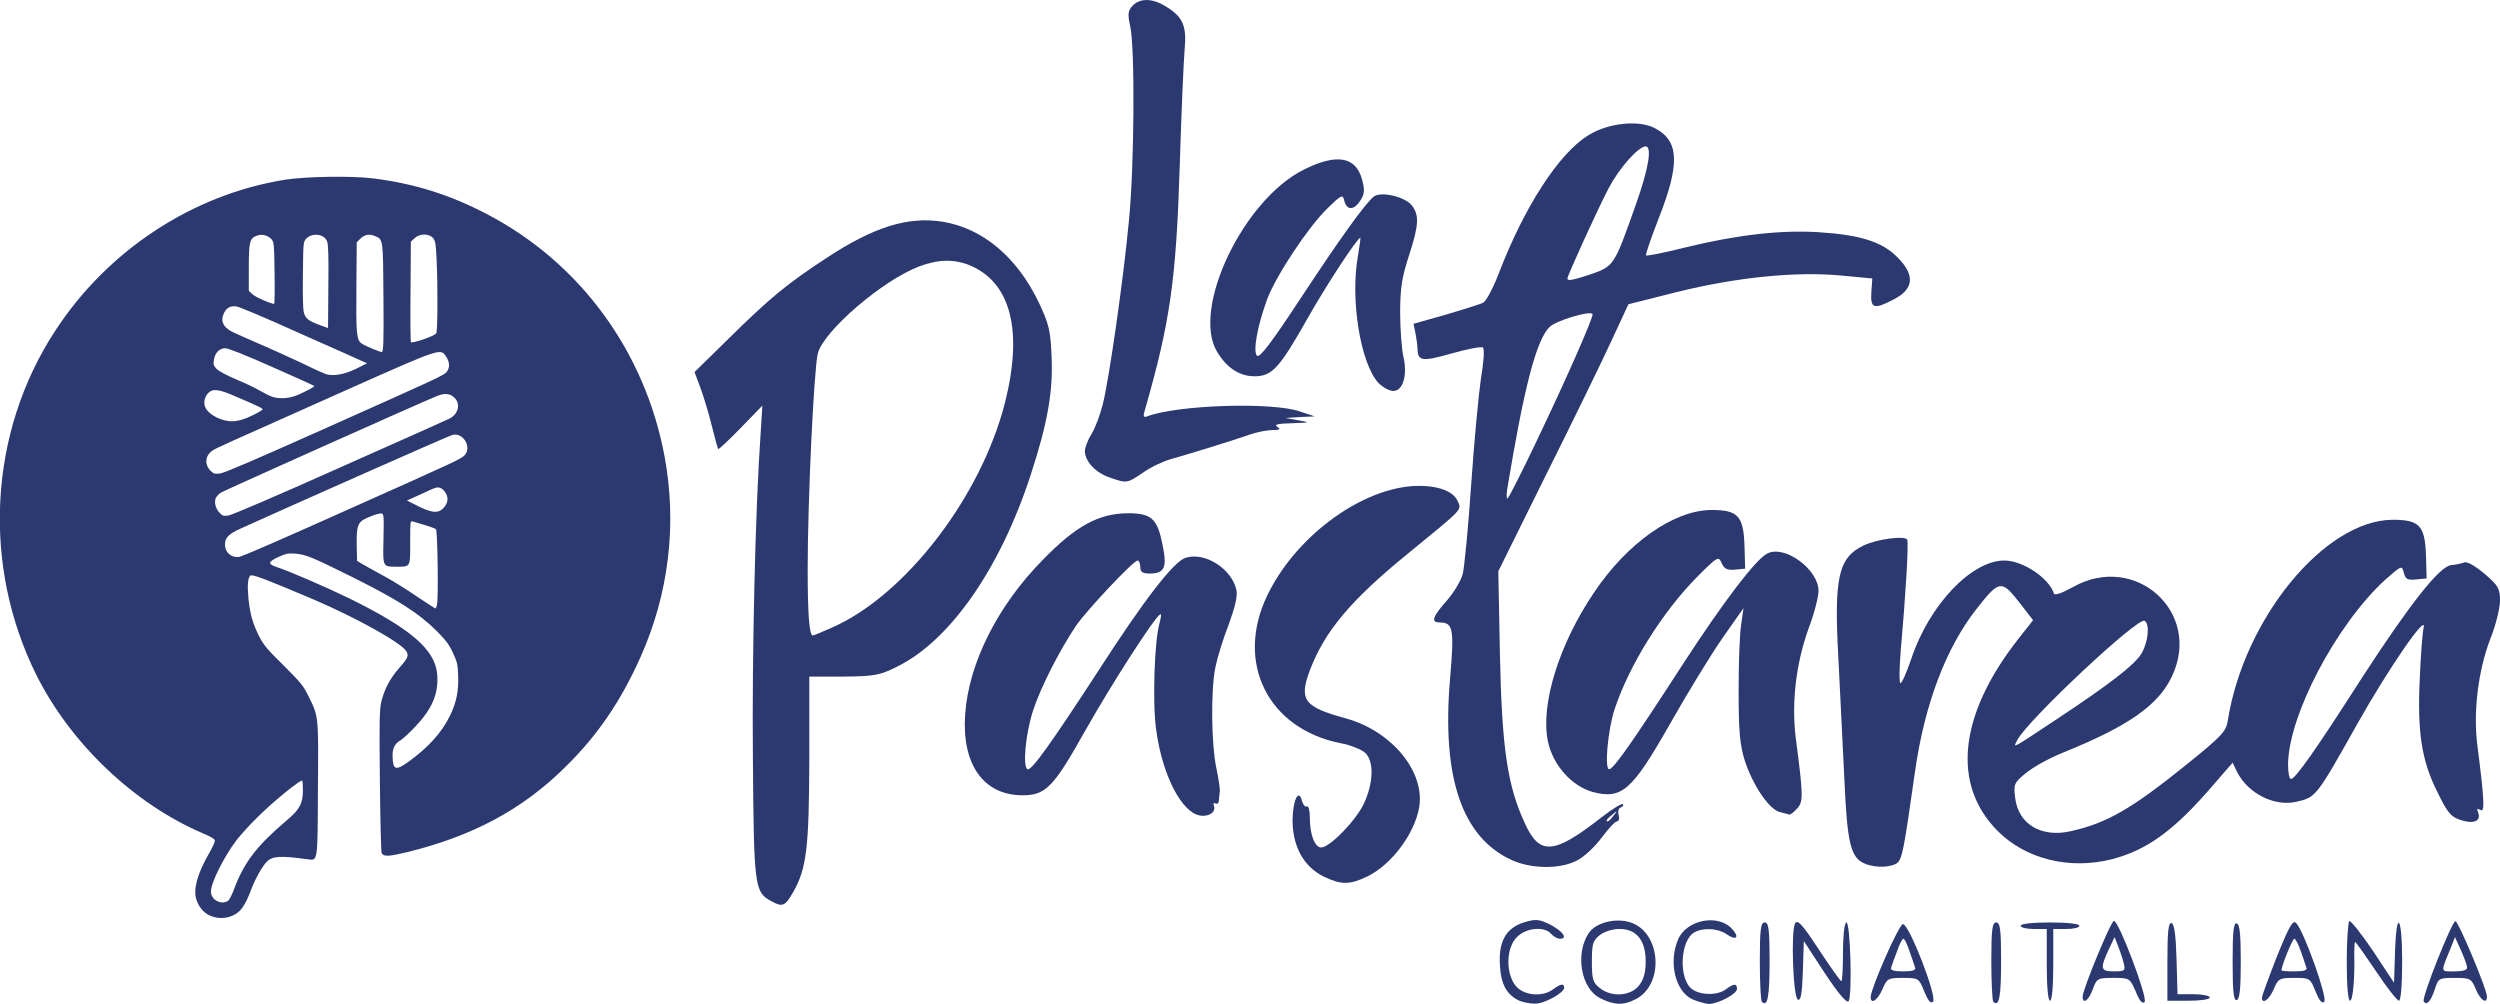 <?xml version="1.0" encoding="utf-8"?>
<!-- Generator: Adobe Illustrator 24.1.0, SVG Export Plug-In . SVG Version: 6.00 Build 0)  -->
<svg version="1.1" id="Capa_1" xmlns="http://www.w3.org/2000/svg" xmlns:xlink="http://www.w3.org/1999/xlink" x="0px" y="0px"
	 viewBox="0 0 766.7 307.9" style="enable-background:new 0 0 766.7 307.9;" xml:space="preserve">
<style type="text/css">
	.st0{fill:#2c3970;}
	.st1{fill:#2c3970;}
</style>
<g id="layer101_1_">
	<path class="st0" d="M466.2,307c-4-1.7-5.9-5-6.2-10.9c-0.5-7.4,1.9-11.6,7.6-13.3c3.4-1,4.4-0.9,7.7,0.7c3.9,2,5.7,4.4,3.1,4.4
		c-0.8,0-2-0.7-2.7-1.5c-2-2.4-7.7-1.9-10.5,1c-3.3,3.2-3.5,11-0.4,14.9c2.4,3,8.2,3.6,11.5,1.1c2.3-1.7,3.4-1.9,3.4-0.5
		c0,1.6-6.2,5-9,4.9C469.3,307.8,467.3,307.4,466.2,307z"/>
	<path class="st0" d="M490.7,306.1c-5.8-2.9-7.7-13.5-3.5-19.9c2.2-3.3,8.3-4.8,12.9-3.3c9.3,3.1,10.4,18.9,1.6,23.5
		C497.9,308.4,495,308.3,490.7,306.1z M502.6,302.3c1.5-1.9,2.1-4.1,2.1-7.4c0-6.5-2.8-10-8-10c-2.2,0-4.7,0.8-6.1,1.9
		c-2.1,1.6-2.4,2.8-2.4,8.1s0.3,6.5,2.4,8.1C494.2,305.9,500,305.5,502.6,302.3z"/>
	<path class="st0" d="M519.1,306.5c-5.2-2.3-7.5-11.2-4.5-18.3c2.5-6.1,12.3-8.1,16.6-3.3c2.4,2.6,1.3,3.7-1.7,1.6
		c-2.6-1.8-7-2.1-9.8-0.6c-4.5,2.4-5,14.5-0.7,17.5c2.7,1.9,7.7,1.9,10.3,0c2.4-1.8,3.4-1.9,3.4-0.1c0,1.5-5.8,4.6-8.7,4.6
		C523,307.8,520.8,307.2,519.1,306.5z"/>
	<path class="st0" d="M540.3,307.2c-0.3-0.3-0.6-6-0.6-12.5c0-9.8,0.3-11.8,1.5-11.8c1.2,0,1.5,2,1.5,11.9
		C542.7,305.7,542.1,309,540.3,307.2z"/>
	<path class="st0" d="M559.6,298.4l-6.4-9.8l-0.3,9.2c-0.2,6.7-0.6,9.1-1.5,8.8c-1.5-0.5-2.2-20.9-0.9-23.4c0.8-1.3,2.2,0.2,7.3,8
		c3.5,5.3,6.6,9.7,6.9,9.7c0.3,0,0.5-3.9,0.5-8.7c0-4.9,0.4-9,1-9.3c1.3-0.6,1.9,23,0.7,24.2C566.3,307.7,563.4,304.2,559.6,298.4z"
		/>
	<path class="st0" d="M590.1,304c-1.6-4-1.7-4.1-6.5-4.1c-4.6,0-4.9,0.2-6.3,3.5c-1.5,3.4-3.6,4.8-3.6,2.3c0.2-3,8.7-22.3,9.9-22.3
		c1.9,0,10.6,22.4,9.2,23.8C592.1,307.9,591.3,306.9,590.1,304z M587.3,296.7c-0.2-0.7-1-3-1.7-5c-0.7-2.1-1.5-3.8-1.9-3.8
		c-0.3,0-1.2,1.7-1.9,3.8c-0.8,2-1.6,4.3-1.8,5c-0.4,0.8,0.7,1.2,3.7,1.2C586.6,297.9,587.7,297.5,587.3,296.7z"/>
	<path class="st0" d="M611.3,307.2c-0.3-0.3-0.6-6-0.6-12.5c0-9.8,0.3-11.8,1.5-11.8c1.2,0,1.5,2,1.5,11.9
		C613.7,305.7,613.1,309,611.3,307.2z"/>
	<path class="st0" d="M655,304.1c-1.8-4.1-1.9-4.2-6.8-4.2c-4.9,0-5.1,0.1-6.4,3.5c-1.2,3.4-3.1,4.8-3.1,2.2
		c0-2.1,8.7-23.2,9.6-23.2c1.5,0,10.5,23.8,9.4,24.9C657,308,656.1,306.9,655,304.1z M651.3,295.4c-0.3-1.3-1.1-3.7-1.7-5.2
		l-1.1-2.8l-1.9,4c-2.6,5.7-2.4,6.5,1.7,6.5C651.6,297.9,651.9,297.7,651.3,295.4z"/>
	<path class="st0" d="M710.1,304c-1.6-4-1.7-4.1-6.5-4.1c-4.6,0-4.9,0.2-6.3,3.5c-1.4,3.2-3.6,4.8-3.6,2.5c0-0.5,2.1-6.2,4.6-12.6
		c3.8-9.4,4.9-11.3,5.9-10.2c2.4,2.5,9.7,23,8.6,24.1C712.1,307.9,711.3,306.9,710.1,304z M707.3,296.7c-0.2-0.7-1-3-1.7-5
		c-0.7-2.1-1.6-3.8-2-3.8c-0.5,0-3.9,8.2-3.9,9.7c0,0.2,1.8,0.3,4.1,0.3C706.7,297.9,707.7,297.5,707.3,296.7z"/>
	<path class="st0" d="M743.3,307.1c-0.7-1.1,8.6-24.4,9.7-24.6c0.9-0.1,9.7,20.9,9.7,23.1c0,2.5-2,1.2-3.4-2.2
		c-1.4-3.3-1.7-3.5-6.5-3.5s-5,0.1-6.1,3.5C745.5,307.1,744.2,308.5,743.3,307.1z M756.6,296.7c0-0.7-0.9-3.1-1.9-5.3l-1.8-4
		l-1.1,2.8c-3.4,8.3-3.5,7.7,0.9,7.7C755.3,297.9,756.7,297.5,756.6,296.7z"/>
	<path class="st0" d="M627.7,295.9v-11h-4c-2.2,0-4-0.4-4-1s3.7-1,9-1c5.3,0,9,0.4,9,1s-1.8,1-4,1h-4v11c0,6.7-0.4,11-1,11
		C628.1,306.9,627.7,302.6,627.7,295.9z"/>
	<path class="st0" d="M664.7,294.8c0-9.2,0.3-12,1.3-11.7c0.8,0.3,1.3,3.7,1.5,11.1l0.3,10.7h4.9c2.8,0,5,0.5,5,1c0,0.6-2.8,1-6.5,1
		h-6.5V294.8z"/>
	<path class="st0" d="M684.7,294.9c0-9.3,0.3-12.1,1.3-11.7c0.9,0.3,1.2,3.5,1.2,11.7s-0.3,11.4-1.2,11.8
		C685,307,684.7,304.2,684.7,294.9z"/>
	<path class="st0" d="M719.7,295c0-6.6,0.4-12.2,0.8-12.5c0.4-0.3,3.7,3.9,7.3,9.2l6.4,9.7l0.3-9.2c0.4-13.7,2.2-11.5,2.2,2.7
		c0,7.1-0.4,12-1,12c-0.5,0-3.7-4-7-9c-3.3-4.9-6.2-9-6.4-9s-0.3,1.5-0.3,3.3c0.2,8-0.4,14.7-1.3,14.7
		C720.1,306.9,719.7,302.3,719.7,295z"/>
	<path class="st0" d="M236.6,276.4c-5.2-2.8-5.4-4.1-5.7-43.5c-0.3-32.1,0.7-76.2,2.4-100.5l0.5-8l-6.6,6.8
		c-3.7,3.8-6.8,6.7-6.9,6.5c-0.2-0.1-1.1-3.4-2-7.1c-0.9-3.7-2.5-9-3.5-11.7l-1.8-4.8l10.6-10.4c12.7-12.5,17.7-16.6,29.9-24.6
		c14.4-9.5,25-12.8,35.6-11.1c12.3,2,22.8,10.9,29.4,24.6c3.2,6.7,3.7,8.9,4,16.8c0.5,10.6-1.2,20.3-6.4,36.2
		c-9.3,28.7-24.8,51-41.1,58.9c-5.2,2.6-6.8,2.9-16.3,3h-10.5V233c-0.1,26.9-0.8,33.3-4.9,40.5C240.8,277.9,240,278.3,236.6,276.4z
		 M255.3,192.4c22.4-9.9,45.6-40.1,52.9-68.9c5.6-22.1,1.8-36.8-10.7-42.1c-4.9-2-9.7-1.9-15.6,0.3c-11.3,4.3-29.3,19.8-31.1,26.7
		c-1.2,5.1-3.1,45.1-3.1,66c0,14.3,0.5,20.5,1.6,20.5C249.5,194.9,252.2,193.8,255.3,192.4z"/>
	<path class="st0" d="M405.9,268.8c-6-3-9.4-9-9.5-17c0-6.3,1.9-10.3,2.9-6.1c0.4,1.2,1,1.9,1.5,1.6c0.5-0.3,0.9,1.3,0.9,3.5
		c0,5.1,1.5,9.1,3.5,9.1c2.6,0,10.7-8.3,13.1-13.5c2.9-6.2,3.1-12.8,0.5-15.4c-1.1-1.1-4.5-2.5-7.8-3.1
		c-22.2-4.5-32.2-24.7-22.4-45.2c8.4-17.6,27.7-32.2,44.2-33.6c7.2-0.5,12.7,1.2,14.2,4.5c1.3,2.9,2.1,2-15.5,16.4
		c-17.4,14.2-25.3,23.7-29.8,35.6c-3.4,9.1-1.8,11.2,11,14.7c14.2,3.9,24.5,16.5,22.5,27.5c-1.5,8.1-8.6,17.5-15.9,21
		C413.9,271.4,411.3,271.4,405.9,268.8z"/>
	<path class="st0" d="M463.7,263.8c-15.3-6.9-21.6-25.3-19-55.6c1.3-15.2,1-17.3-3.1-17.3c-2.9,0-2.3-1.7,2.1-6.7
		c2.2-2.5,4.4-6.2,4.9-8.2s1.7-14.4,2.6-27.6s2.3-27.8,3-32.5c0.8-4.6,1.1-8.8,0.6-9.3c-0.4-0.4-4.8,0.4-9.6,1.8
		c-9.2,2.6-10.4,2.4-10.5-1.6c0-0.9-0.3-3-0.6-4.6l-0.6-2.9l9.9-2.8c5.4-1.6,10.6-3.2,11.5-3.7c0.9-0.5,3.1-4.6,4.8-9.1
		c7.8-20.3,18.4-36.7,27.4-42.2c6-3.8,15.5-4.8,20.4-2.2c7.5,3.9,7.8,10.9,1.1,27.9c-2.3,5.9-4,10.9-3.8,11.1
		c0.2,0.3,5.6-0.8,12-2.4c15.9-3.9,29.3-5.4,40.8-4.7c12.8,0.8,19.6,2.9,24.3,7.7c5.5,5.5,5.1,9.8-1.3,13c-5.9,3.1-7,2.7-6.7-2.2
		l0.3-4.3l-9.5-0.9c-14-1.3-31.9,0.5-50.2,5l-15.1,3.8l-5.1,11c-2.8,6.1-11.8,24.6-20,41l-14.8,29.9l0.5,25.6
		c0.6,28.6,2.3,40.3,7.7,51.8c4.5,9.8,8.8,9.5,23.4-1.9c3.3-2.6,6.3-4.4,6.6-4.1c0.3,0.3,0,0.8-0.6,1c-0.7,0.2-1,1.3-0.7,2.3
		c0.3,1.1,0.1,2-0.5,2s-2.7,2.3-4.7,5c-2.1,2.8-5.5,6-7.6,7C478.5,266.6,469.7,266.5,463.7,263.8z M494.8,250.2
		c1.3-1.6,1.2-1.7-0.3-0.4c-1.7,1.3-2.2,2.1-1.4,2.1C493.3,251.9,494.1,251.1,494.8,250.2z M470.8,136.2c9.6-20,18.1-39.4,17.6-39.9
		c-1-1.1-11.3,2.1-13.2,4c-4.1,4.1-7.8,18.5-13,49.9c-0.2,1.5-0.2,2.7,0.1,2.7S466.4,145.4,470.8,136.2z M487.3,84.3
		c7.8-2.7,7.6-2.4,14.5-21.9c3.8-10.7,4.9-17.5,2.9-17.5c-2.2,0-8,6.5-11.3,12.7c-3.5,6.7-12.7,26.9-12.7,27.8
		C480.7,86.2,482.1,86,487.3,84.3z"/>
	<path class="st0" d="M572,264.9c-4.5-1.8-5.5-6.2-6.4-26.5c-0.5-10.4-1.3-26.9-1.8-36.5c-1.4-24.9,0-30.9,7.7-34.6
		c4.2-2,12.7-3.1,13.4-1.8c0.5,0.9-0.5,17.5-2,34.2c-0.4,5.1-0.5,9.5-0.1,9.8c0.4,0.2,1.9-3.2,3.4-7.6c5.5-16.4,18.4-30,28.5-30
		c5.6,0,13.6,5.3,15.2,10.1c0.2,0.7,2.3,0,5.9-2c19.1-10.7,39.6,7.8,30.3,27.4c-4.1,8.8-13.3,15.3-33.4,23.4
		c-4.2,1.7-9.3,4.5-11.4,6.3c-3.6,2.9-3.8,3.4-3.3,7.5c0.9,8.1,8,12.4,17.1,10.3c11.1-2.5,18.6-6.8,35.8-20.7
		c10.4-8.4,11.8-9.9,12.3-13.1c4.9-31.3,29.7-61.6,50.6-61.7c8.2,0,9.9,1.8,10.2,11l0.2,7l-3.2,0.3c-2.7,0.3-3.3-0.1-3.8-2.1
		c-0.6-2.3-0.7-2.2-5.7,2.2c-15,13.7-29.8,41.8-29.8,56.8c0,2.4,0.4,4.3,0.9,4.3c1.3,0,7.4-8.6,22-31.4c14.7-22.6,23.7-34,27.2-34.2
		c1.3-0.1,3.1-0.5,3.9-0.8c0.9-0.4,3.3,1,6.3,3.5c4.2,3.6,4.7,4.5,4.7,8.2c0,2.3-1.3,7.6-3,11.8c-3.7,9.7-5.3,22.5-3.9,32.9
		c2.1,16.4,2.3,20.4,0.9,19.5c-1-0.6-1.2-0.4-0.7,0.8c1,2.6-1.4,3.6-5.3,2.3c-3-0.9-4.1-2.2-7.2-8.6c-4.9-9.7-6.2-18.6-5.4-35
		c0.3-6.9,0.8-13.8,1.2-15.5c0.9-4.4-10.9,12.8-20.3,29.5c-12.7,22.6-12.7,22.6-18.8,24c-6.7,1.5-14.7-2.5-18.1-9.1l-1.4-2.9
		l-5.9,6.8c-11.9,13.9-20.3,20-31.1,22.8c-13,3.3-26.4,0-35-8.6c-14.2-14.2-12-35.5,6-58.6l4.8-6.1l-4.4-5.7
		c-5.3-6.7-6-6.6-12.9,2.2c-9.4,11.9-16,29.4-18.9,49.9c-3.4,23.9-3.9,26.5-5.3,27.9C580.4,266,575.4,266.3,572,264.9z M630.7,220.6
		c16.6-11,23.8-16.6,26-20.1c2.1-3.5,2.7-9.1,1-10.1c-2-1.3-35.7,30.3-39,36.5C617.3,229.6,616.5,230,630.7,220.6z"/>
	<path class="st0" d="M368,250.1c-5.6-0.9-11.5-12.3-13.4-26.1c-1.2-8.1-0.6-27.3,1-32.9c0.5-1.8,0.6-3,0.2-2.7
		c-1.9,1.1-15.4,22.2-23.1,35.9c-9.6,17.1-12,19.6-19.1,19.6c-12,0-18.7-9.5-17.6-24.9c1.1-15.6,9.9-33.2,23.8-47.3
		c10.1-10.4,17.1-14.2,26-14.3c7.3,0,9.1,1.6,10.7,9.5c1.5,7.1,0.7,9-3.9,9c-2.2,0-2.9-0.5-2.9-2c0-1.1-0.4-2-0.8-2
		c-1.3,0-15.5,15.1-18.9,20c-5.1,7.6-11,19.2-13.2,26.1c-2.3,7.1-3.2,17.1-1.7,17.9c1.2,0.6,7.1-7.7,21.7-30.1
		c13.9-21.6,23-33.4,26.7-34.7c5.9-2,14.3,3.3,15.7,9.9c0.4,1.7-0.5,5.4-2.4,10.6c-1.7,4.3-3.5,10.2-4.1,13.2
		c-1.4,7.3-1.2,23.3,0.3,30.6c0.7,3.3,1.2,6.6,1.1,7.3c-0.1,0.6-0.2,1.9-0.3,2.8c0,0.8-0.5,1.2-1.1,0.9c-0.5-0.3-0.7,0-0.4,0.8
		C373,249,370.7,250.6,368,250.1z"/>
	<path class="st0" d="M545.7,249c-3.2-0.9-8.1-8.1-10.6-15.7c-1.5-4.8-1.9-8.8-1.9-21.4c0-8.5,0.3-17.7,0.8-20.5l0.7-4.9l-6.6,9.4
		c-3.6,5.2-10.8,17-16,26.2c-11.6,20.4-14.7,23.1-23.6,20.8c-6.5-1.8-12.3-8.3-13.8-15.6c-2.3-11.2,3.4-29.7,14.1-45.5
		c10.2-15.3,24.5-25.3,36-25.4c8.2,0,9.9,1.8,10.2,11l0.2,7l-3.1,0.3c-2.4,0.2-3.3-0.2-4.1-2c-1-2.2-1.2-2.1-7.5,4.2
		c-10.7,10.8-20.8,27-25.3,40.5c-2.1,6.3-3.2,18.5-1.7,18.5c1.3,0,7-8.1,22.4-31.9c12.4-19.1,22.4-32.3,26-34.2
		c5.3-2.9,15.8,4.8,15.8,11.4c0,1.8-1.3,7-3,11.4c-3.9,10.9-5.3,22.7-4,33.5c2.3,17.7,2.4,19.7,0.5,21.8c-1,1.1-2.1,2-2.4,1.9
		C548.5,249.7,547.1,249.4,545.7,249z"/>
	<path class="st0" d="M340.2,146.4c-4.3-1.5-7.4-4.9-7.5-8c0-1.1,0.9-3.5,2.1-5.4c1.1-1.8,2.6-5.8,3.4-9c1.9-7.5,6.3-38,8-56.1
		c1.7-16.8,1.9-53.5,0.4-59.9c-0.8-3.6-0.7-4.7,0.7-6.2c2.2-2.4,6.1-2.4,10.1,0.1c5.4,3.2,6.6,6.1,5.9,13.3
		c-0.3,3.4-1,19.5-1.5,35.7c-1.1,35-2.9,47.7-10.7,74.9c-0.6,1.9-0.4,2.3,0.7,1.9c9.1-3.5,38.3-4.5,46.9-1.5l4.5,1.5l-4.5,0.2
		l-4.5,0.3l4,0.7c3.8,0.7,3.7,0.7-2,0.9c-4.3,0.1-5.6,0.4-4.5,1.1c1.2,0.7,0.8,1-1.5,1c-1.6,0-4.7,0.6-7,1.4
		c-5.1,1.8-18.7,6-24.1,7.5c-2.2,0.6-6.1,2.4-8.5,4.1C345.6,148.3,345.6,148.3,340.2,146.4z"/>
	<path class="st0" d="M422.8,117.5c-5.6-6-8.8-25.8-6.3-39.3c0.5-2.9,0.8-5.3,0.7-5.3c-0.9,0-10.3,14.3-16.4,25.1
		c-8.5,15-10.7,17.4-16.1,17.4c-4.6,0-8.6-2.7-11.5-7.6c-7.8-13.2,8.1-46.6,26.7-55.8c10-5,15.9-4,17.8,3c0.9,3.3,0.8,4.5-0.5,6.5
		c-1.9,3-4.1,3.1-4.9,0.2c-0.5-2.2-0.8-2.1-5.2,2.2c-5.9,5.7-15.8,20.7-18.5,27.9c-3,8.2-4.4,16-3.1,17.3c0.8,0.8,4.5-4.1,13.5-17.8
		c12.2-18.5,19.6-28.8,22.3-31c2.1-1.7,9.5,0,11.6,2.6c2.4,3,2.3,6-0.8,15.5c-2.1,6.4-2.7,9.9-2.7,17.5c0,5.2,0.5,11.3,1,13.5
		c1.3,5.6-0.1,10.5-3.1,10.5C426.1,119.9,424.1,118.8,422.8,117.5z"/>
</g>
<g>
	<g id="layer101_2_">
		<path class="st1" d="M64.4,280.8c-1.9-0.8-3.5-2.7-4.2-5c-1-3,0.4-8,3.8-13.9c1.5-2.6,2.1-4,1.8-4.4c-0.2-0.3-1.7-1.2-3.5-1.9
			c-21.1-9-40.5-27.4-51.1-48.5c-16.8-33.7-14.7-74.4,5.7-105.6C33,76.7,59.2,59.6,87.5,55.1c6.6-1,20.3-1.2,26.9-0.4
			c12.7,1.6,23.5,5,34.8,10.9c28.7,14.9,48.6,42.2,54.6,74.3c3.9,21,1.3,42.2-7.4,61.7c-6.1,13.6-13.2,24-23,33.6
			c-13.2,13.1-28.6,21.3-48.8,26.2c-5.5,1.3-7,1.4-7.6,0.1c-0.1-0.4-0.4-10.3-0.5-22c-0.2-18.8-0.1-21.6,0.4-24.1
			c0.9-3.9,2.7-7.3,5.4-10.4c2.9-3.3,3.1-3.9,2.3-5.3c-1.7-2.7-15.5-10.3-28.3-15.8c-15.1-6.4-18.8-7.8-19.5-7.4
			c-0.8,0.7-1,2.9-0.6,7.1c0.5,4.8,1.3,7.6,3.3,11.6c1.4,2.7,2.6,4.1,7.6,9c5.3,5.3,6,6.2,7.5,9.3c3.1,6.3,3.1,5.7,2.9,28.5
			c-0.1,23.1,0,21.9-3.3,21.5c-8.1-1.1-10.6-1-12.3,0.7c-1.4,1.3-3.8,5.6-5.1,9.2c-0.6,1.6-1.6,3.8-2.3,4.7
			C72.5,281.3,68,282.4,64.4,280.8z M70,276.2c0.4-0.3,1.3-2.1,2-4.1c3.1-8,7-12.9,15.8-20.4c4.1-3.4,5.1-5.3,5.1-9.3
			c0-1.5-0.1-2.9-0.2-3c-0.5-0.4-8.8,6.3-13.6,11.1c-2.6,2.5-5.5,5.8-6.6,7.2c-3.9,5.2-7.8,13-7.8,15.7C64.6,276,68,277.7,70,276.2z
			 M125.3,233.6c6.2-4.5,10.2-9,12.7-14.1c2-4.1,2.7-7.7,2.5-12.3c-0.1-3.4-0.3-4.2-1.6-7c-1.2-2.6-2.2-3.9-5-6.7
			c-5.5-5.5-12-9.6-25.8-16.5c-12.3-6.1-14.2-6.9-17.4-7.2c-2.4-0.2-3,0-5.3,1c-3.4,1.6-3.4,2.2,0,3.3c3.6,1.2,14.5,5.9,21.7,9.4
			c18.9,9.3,26.5,15.8,27,23.5c0.4,5.8-1.6,10.4-6.7,15.8c-1.8,1.9-3.9,3.9-4.7,4.3c-1.7,1-2.4,2.6-2.3,4.9
			C120.5,236.2,121.4,236.4,125.3,233.6z M134,185.6c0.5-2,0.2-22.7-0.3-23.3c-0.2-0.2-1.8-0.8-3.5-1.3c-1.6-0.5-3.3-1-3.7-1.1
			c-0.7-0.2-0.7,0.3-0.7,6.4c0,7.8,0.2,7.5-4.4,7.5c-4,0-4,0-3.8-8c0.1-3.5,0.1-6.8,0-7.4c-0.2-1-0.4-1.1-1.6-0.8
			c-0.7,0.1-2.3,0.7-3.4,1.2c-2.9,1.3-3.3,2.4-3.2,8.5l0.1,4.7l1.3,0.8c0.7,0.4,3.5,2,6.1,3.4c2.7,1.4,7.4,4.3,10.6,6.5
			c3.2,2.1,5.9,3.9,6,3.9C133.6,186.7,133.8,186.2,134,185.6z M104.2,157.4c35.8-16,37.2-16.6,38.3-17.8c2.3-2.5-0.5-7.1-3.8-6.2
			c-1,0.2-54.4,23.9-64.9,28.7c-3.8,1.7-4.9,2.9-4.8,5.1c0.1,2.3,2,3.9,4.3,3.6C74,170.8,87.9,164.7,104.2,157.4z M104,143.5
			c17.8-7.9,33-14.7,33.8-15.1c2.8-1.4,3.5-4.5,1.6-6.4c-1.4-1.4-3.1-1.5-5.5-0.5c-6.1,2.5-65.3,29-66.2,29.6
			c-0.6,0.4-1.3,1.2-1.5,1.6c-0.6,1.2-0.1,3.3,1.1,4.5c0.9,1,1.2,1.1,2.7,0.9C71,158,84.1,152.4,104,143.5z M135.9,155.9
			c1.4-1.4,1.7-3,0.9-4.5c-0.8-1.5-2-2.2-3.2-1.8c-0.5,0.1-2.7,1.1-4.8,2.1l-4,1.8l2.4,1.2C132.2,157.3,134.2,157.6,135.9,155.9z
			 M98.8,131.8c35.8-16,37.5-16.7,38.3-17.9c0.9-1.3,0.8-2.8-0.2-4.4c-1.8-2.8-1.2-3-31.3,10.4c-38.6,17.2-39,17.4-40.3,18.2
			c-2.4,1.5-2.7,4.3-0.7,6.3c0.9,0.9,1.3,1,2.9,0.8C68.7,145.1,78.2,141,98.8,131.8z M77.2,127.5c1.7-0.8,3.2-1.7,3.3-1.9
			c0.2-0.3-0.7-0.8-8.2-4c-5.2-2.3-7.1-2.5-8.5-1c-0.5,0.5-1,1.5-1.1,2.3c-0.3,2,0.9,3.7,3.9,5.2C70.2,129.7,72.8,129.6,77.2,127.5z
			 M93.3,120.2c1.7-0.8,3.1-1.6,3.1-1.8c0-0.1-5.9-2.8-13-5.9c-8.6-3.8-13.4-5.7-14.3-5.7c-1.8,0-3.2,1.4-3.5,3.6
			c-0.2,1.4-0.1,1.8,0.9,2.8c0.6,0.6,3.2,2,5.8,3.1c2.5,1,5.8,2.6,7.2,3.4c3.9,2.2,4.8,2.5,7.9,2.4
			C89.8,121.8,90.7,121.5,93.3,120.2z M109.2,113.1l3.4-1.7l-1.2-0.5c-0.6-0.3-9.3-4.2-19.3-8.6c-9.9-4.5-18.7-8.2-19.5-8.3
			c-1.8-0.3-3,0.3-3.8,1.8c-1.3,2.5-0.5,4.5,2.5,6c0.8,0.4,4.6,2.1,8.3,3.7c3.8,1.6,9.6,4.3,13.1,5.9c3.4,1.7,6.8,3.2,7.4,3.4
			C102.5,115.4,105.7,114.8,109.2,113.1z M117.6,91.4c-0.1-18.2-0.1-18-2.6-19c-1.8-0.8-3.3-0.4-4.6,0.9l-1,1L109.3,88
			c-0.1,14.7,0,16.3,1.7,17.4c1.2,0.8,5.4,2.5,6.1,2.6C117.6,107.9,117.7,104.8,117.6,91.4z M133.8,102.2c0.4-0.6,0.5-14.3,0.1-22.4
			c-0.2-5.1-0.4-5.9-1.1-6.8c-1.3-1.5-4.2-1.4-5.7,0.1l-1.1,1l-0.1,15.2c-0.1,8.3,0,15.4,0.1,15.6
			C126.1,105.5,133.3,103.1,133.8,102.2z M100.3,74c-0.9-2.3-4.5-2.7-6.4-0.8c-0.9,1-0.9,1.2-1,11c-0.1,6.3,0,10.6,0.3,11.7
			c0.5,1.8,1.4,2.5,4.9,3.8l2.5,0.9l0.1-12.7C100.8,78.8,100.7,74.9,100.3,74z M84.2,83.7c-0.1-9.2-0.2-9.4-1-10.4
			c-1.2-1.2-2.9-1.6-4.5-1c-2.1,0.8-2.4,1.9-2.4,9.8v7.1l1.2,1.1c1,0.9,5.3,2.8,6.6,2.9C84.2,93.1,84.3,88.8,84.2,83.7z"/>
	</g>
</g>
</svg>

